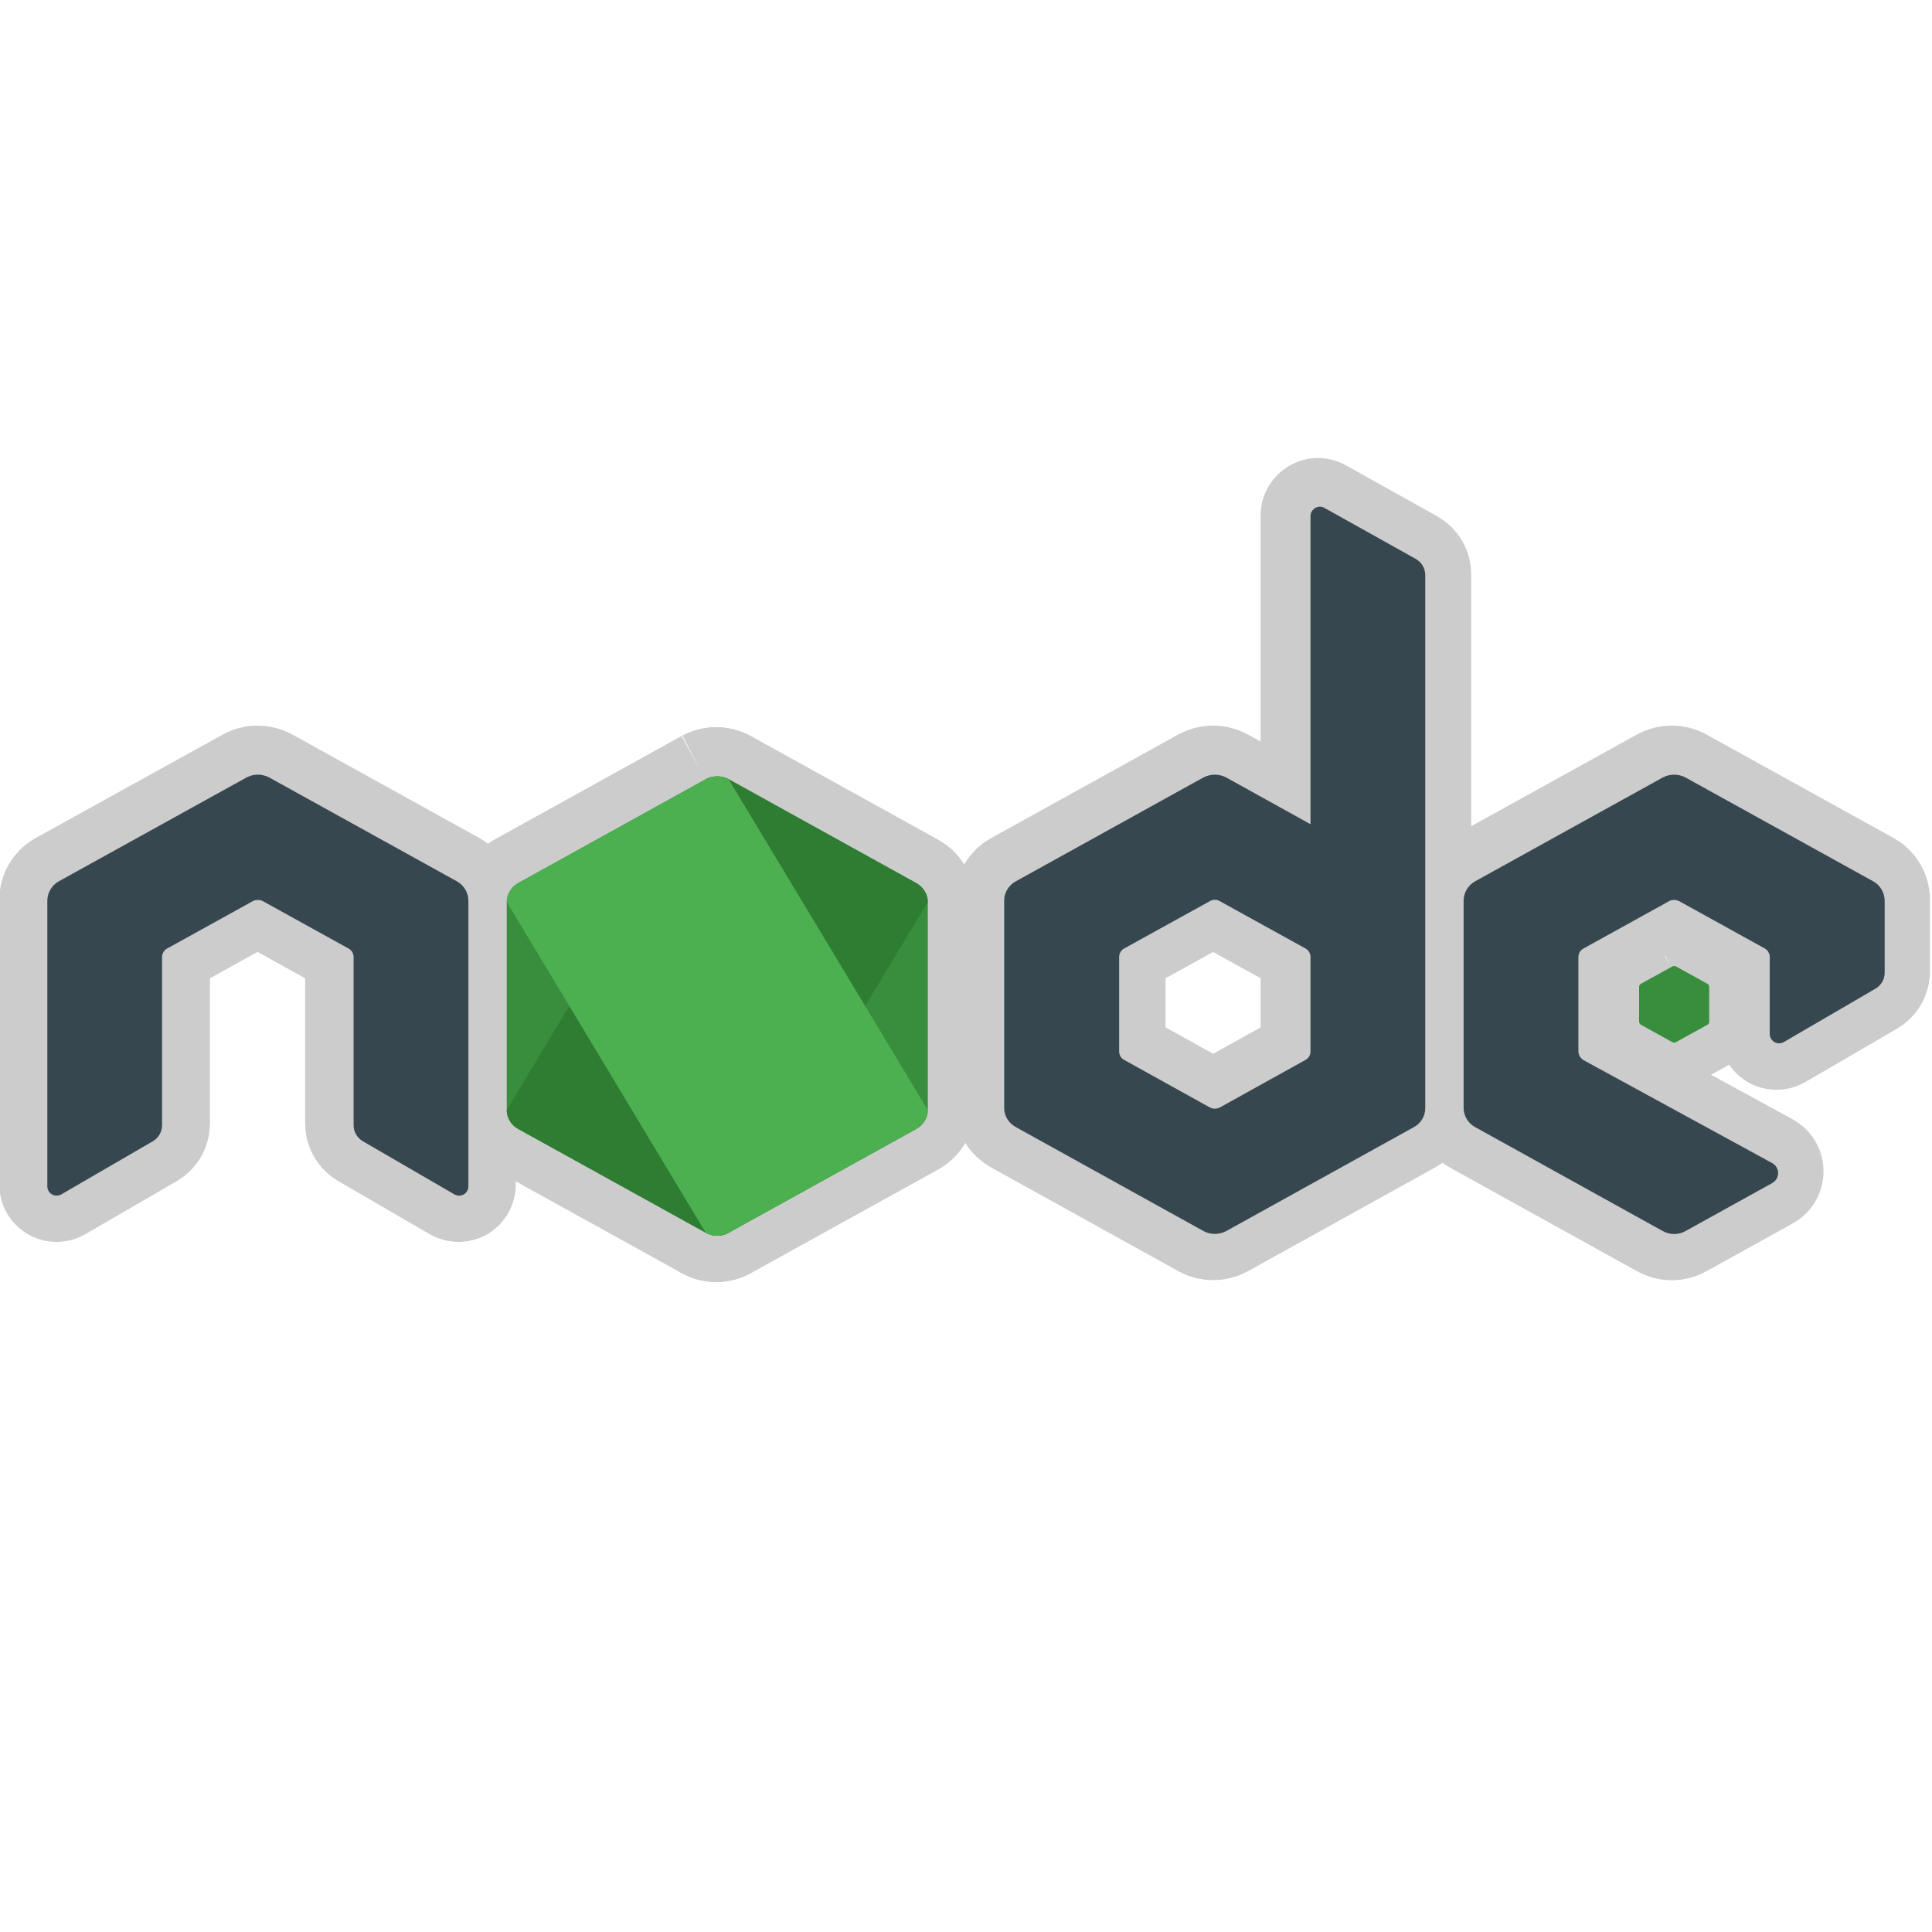 <?xml version="1.0" encoding="UTF-8"?>
<svg xmlns="http://www.w3.org/2000/svg" xmlns:xlink="http://www.w3.org/1999/xlink" width="48pt" height="48pt" viewBox="0 0 48 48" version="1.1">
<g id="surface25218358">
<path style="fill-rule:nonzero;fill:rgb(21.961%,55.686%,23.529%);fill-opacity:1;stroke-width:9;stroke-linecap:butt;stroke-linejoin:round;stroke:rgb(80%,80%,80%);stroke-opacity:1;stroke-miterlimit:10;" d="M 61.641 68.514 C 61.979 68.338 62.332 68.249 62.715 68.249 C 63.068 68.249 63.436 68.338 63.775 68.514 L 81.349 78.243 C 82.011 78.611 82.423 79.288 82.423 80.01 L 82.423 99.482 C 82.423 100.203 82.011 100.881 81.364 101.248 L 63.775 110.977 C 63.127 111.345 62.303 111.345 61.655 110.977 L 44.067 101.248 C 43.404 100.881 43.007 100.203 43.007 99.482 L 43.007 80.01 C 43.007 79.288 43.404 78.611 44.067 78.243 L 61.641 68.514 M 152.116 86.044 C 152.175 86.015 152.234 86 152.293 86 C 152.351 86 152.41 86.015 152.469 86.044 L 155.398 87.663 C 155.516 87.722 155.575 87.84 155.575 87.958 L 155.575 91.21 C 155.575 91.328 155.516 91.446 155.398 91.505 L 152.469 93.124 C 152.366 93.183 152.234 93.183 152.116 93.124 L 149.187 91.505 C 149.084 91.446 149.01 91.328 149.01 91.21 L 149.01 87.958 C 149.01 87.84 149.069 87.722 149.187 87.663 L 152.116 86.044 " transform="matrix(0.265,0,0,0.265,1.176,1.176)"/>
<path style="fill-rule:nonzero;fill:rgb(21.569%,27.843%,30.98%);fill-opacity:1;stroke-width:9;stroke-linecap:butt;stroke-linejoin:round;stroke:rgb(80%,80%,80%);stroke-opacity:1;stroke-miterlimit:10;" d="M 128.993 49.41 L 128.993 99.306 C 128.993 100.042 128.596 100.719 127.948 101.072 L 110.359 110.816 C 109.697 111.169 108.887 111.169 108.24 110.816 L 90.651 101.072 C 89.989 100.704 89.577 100.042 89.577 99.306 L 89.577 79.848 C 89.577 79.126 89.989 78.449 90.651 78.081 L 108.225 68.352 C 108.564 68.176 108.932 68.087 109.285 68.087 C 109.653 68.087 110.021 68.176 110.359 68.352 L 118.248 72.724 L 118.248 43.875 C 118.248 43.566 118.425 43.287 118.69 43.125 C 118.955 42.963 119.279 42.963 119.544 43.11 L 128.11 47.894 C 128.655 48.203 128.993 48.777 128.993 49.41 Z M 118.248 94.007 L 118.248 85.161 C 118.248 84.823 118.072 84.513 117.763 84.352 L 109.771 79.936 C 109.623 79.848 109.461 79.803 109.285 79.803 C 109.123 79.803 108.961 79.848 108.814 79.936 L 100.822 84.352 C 100.513 84.513 100.336 84.823 100.336 85.161 L 100.336 94.007 C 100.336 94.331 100.513 94.64 100.822 94.802 L 108.814 99.232 C 109.108 99.394 109.476 99.394 109.785 99.232 L 117.763 94.802 C 118.072 94.64 118.248 94.331 118.248 94.007 Z M 118.248 94.007 " transform="matrix(0.265,0,0,0.265,1.176,1.176)"/>
<path style="fill-rule:nonzero;fill:rgb(18.039%,49.02%,19.608%);fill-opacity:1;stroke-width:9;stroke-linecap:butt;stroke-linejoin:round;stroke:rgb(80%,80%,80%);stroke-opacity:1;stroke-miterlimit:10;" d="M 61.641 68.514 C 61.979 68.338 62.332 68.249 62.715 68.249 C 63.068 68.249 63.436 68.338 63.775 68.514 L 81.349 78.243 C 82.011 78.611 82.423 79.288 82.423 80.01 L 63.775 110.977 C 63.127 111.345 62.303 111.345 61.655 110.977 L 44.067 101.248 C 43.404 100.881 43.007 100.203 43.007 99.482 L 61.641 68.514 " transform="matrix(0.265,0,0,0.265,1.176,1.176)"/>
<path style="fill-rule:nonzero;fill:rgb(29.804%,68.627%,31.373%);fill-opacity:1;stroke-width:9;stroke-linecap:butt;stroke-linejoin:round;stroke:rgb(80%,80%,80%);stroke-opacity:1;stroke-miterlimit:10;" d="M 61.641 68.514 C 61.979 68.338 62.332 68.249 62.715 68.249 C 63.068 68.249 63.436 68.338 63.775 68.514 L 82.423 99.482 C 82.423 100.203 82.011 100.881 81.349 101.248 L 63.775 110.977 C 63.113 111.345 62.303 111.345 61.641 110.977 L 43.007 80.01 C 43.007 79.288 43.404 78.611 44.067 78.243 L 61.641 68.514 " transform="matrix(0.265,0,0,0.265,1.176,1.176)"/>
<path style="fill-rule:nonzero;fill:rgb(21.569%,27.843%,30.98%);fill-opacity:1;stroke-width:9;stroke-linecap:butt;stroke-linejoin:round;stroke:rgb(80%,80%,80%);stroke-opacity:1;stroke-miterlimit:10;" d="M 172.001 79.892 L 172.001 86.633 C 172.001 87.251 171.677 87.81 171.147 88.119 L 162.551 93.124 C 162.272 93.271 161.948 93.271 161.683 93.124 C 161.418 92.962 161.242 92.682 161.242 92.373 L 161.242 85.161 C 161.242 84.837 161.065 84.528 160.785 84.366 L 152.778 79.936 C 152.616 79.862 152.455 79.818 152.293 79.818 C 152.116 79.818 151.954 79.848 151.807 79.936 L 143.8 84.366 C 143.506 84.528 143.329 84.823 143.329 85.161 L 143.329 93.992 C 143.329 94.331 143.52 94.64 143.815 94.816 L 161.462 104.442 C 162.213 104.855 162.213 105.914 161.462 106.326 L 153.352 110.816 C 152.705 111.184 151.895 111.184 151.233 110.816 L 133.644 101.072 C 132.997 100.719 132.584 100.027 132.584 99.276 L 132.584 79.892 C 132.584 79.141 132.997 78.449 133.644 78.081 L 151.233 68.352 C 151.557 68.176 151.925 68.087 152.293 68.087 C 152.661 68.087 153.029 68.176 153.352 68.352 L 170.941 78.081 C 171.589 78.449 172.001 79.141 172.001 79.892 Z M 39.416 79.892 L 39.416 106.635 C 39.416 106.945 39.254 107.224 38.989 107.386 C 38.724 107.533 38.385 107.533 38.12 107.386 L 29.525 102.397 C 28.995 102.087 28.671 101.513 28.671 100.895 L 28.671 85.161 C 28.671 84.823 28.494 84.528 28.2 84.366 L 20.193 79.936 C 20.046 79.848 19.884 79.818 19.707 79.818 C 19.545 79.818 19.369 79.848 19.222 79.936 L 11.215 84.366 C 10.935 84.513 10.744 84.823 10.744 85.161 L 10.744 100.895 C 10.744 101.513 10.42 102.087 9.89 102.397 L 1.294 107.386 C 1.029 107.533 0.706 107.533 0.441 107.386 C 0.161 107.224 -0.001 106.945 -0.001 106.635 L -0.001 79.892 C -0.001 79.141 0.411 78.449 1.059 78.081 L 18.648 68.352 C 18.971 68.176 19.339 68.087 19.707 68.087 C 20.075 68.087 20.443 68.176 20.767 68.352 L 38.356 78.081 C 39.003 78.449 39.416 79.141 39.416 79.892 Z M 39.416 79.892 " transform="matrix(0.265,0,0,0.265,1.176,1.176)"/>
<path style=" stroke:none;fill-rule:nonzero;fill:rgb(21.961%,55.686%,23.529%);fill-opacity:1;" d="M 17.535 19.359 L 12.871 21.941 C 12.695 22.039 12.59 22.219 12.59 22.41 L 12.59 27.578 C 12.59 27.77 12.695 27.949 12.871 28.047 L 17.539 30.629 C 17.711 30.727 17.93 30.727 18.102 30.629 L 22.77 28.047 C 22.941 27.949 23.051 27.77 23.051 27.578 L 23.051 22.41 C 23.051 22.219 22.941 22.039 22.766 21.941 L 18.102 19.359 C 18.012 19.312 17.914 19.289 17.82 19.289 C 17.719 19.289 17.625 19.312 17.535 19.359 M 41.547 24.012 L 40.77 24.441 C 40.738 24.457 40.723 24.488 40.723 24.52 L 40.723 25.383 C 40.723 25.414 40.742 25.445 40.77 25.461 L 41.547 25.891 C 41.578 25.906 41.613 25.906 41.641 25.891 L 42.418 25.461 C 42.449 25.445 42.465 25.414 42.465 25.383 L 42.465 24.52 C 42.465 24.488 42.449 24.457 42.418 24.441 L 41.641 24.012 C 41.625 24.004 41.609 24 41.594 24 C 41.578 24 41.562 24.004 41.547 24.012 "/>
<path style=" stroke:none;fill-rule:nonzero;fill:rgb(21.569%,27.843%,30.98%);fill-opacity:1;" d="M 35.176 13.887 L 32.902 12.617 C 32.832 12.578 32.746 12.578 32.676 12.621 C 32.605 12.664 32.559 12.738 32.559 12.82 L 32.559 20.477 L 30.465 19.316 C 30.375 19.27 30.277 19.246 30.18 19.246 C 30.086 19.246 29.988 19.27 29.898 19.316 L 25.234 21.898 C 25.059 21.996 24.949 22.176 24.949 22.367 L 24.949 27.531 C 24.949 27.727 25.059 27.902 25.234 28 L 29.902 30.586 C 30.074 30.68 30.289 30.68 30.465 30.586 L 35.133 28 C 35.305 27.906 35.41 27.727 35.41 27.531 L 35.41 14.289 C 35.41 14.121 35.32 13.969 35.176 13.887 Z M 32.43 26.336 L 30.312 27.512 C 30.23 27.555 30.133 27.555 30.055 27.512 L 27.934 26.336 C 27.852 26.293 27.805 26.211 27.805 26.125 L 27.805 23.777 C 27.805 23.688 27.852 23.605 27.934 23.562 L 30.055 22.391 C 30.094 22.367 30.137 22.355 30.18 22.355 C 30.227 22.355 30.27 22.367 30.309 22.391 L 32.43 23.562 C 32.512 23.605 32.559 23.688 32.559 23.777 L 32.559 26.125 C 32.559 26.211 32.512 26.293 32.43 26.336 Z M 32.43 26.336 "/>
<path style=" stroke:none;fill-rule:nonzero;fill:rgb(18.039%,49.02%,19.608%);fill-opacity:1;" d="M 17.535 19.359 L 12.59 27.578 C 12.59 27.77 12.695 27.949 12.871 28.047 L 17.539 30.629 C 17.711 30.727 17.93 30.727 18.102 30.629 L 23.051 22.41 C 23.051 22.219 22.941 22.039 22.766 21.941 L 18.102 19.359 C 18.012 19.312 17.914 19.289 17.82 19.289 C 17.719 19.289 17.625 19.312 17.535 19.359 "/>
<path style=" stroke:none;fill-rule:nonzero;fill:rgb(29.804%,68.627%,31.373%);fill-opacity:1;" d="M 17.535 19.359 L 12.871 21.941 C 12.695 22.039 12.59 22.219 12.59 22.41 L 17.535 30.629 C 17.711 30.727 17.926 30.727 18.102 30.629 L 22.766 28.047 C 22.941 27.949 23.051 27.77 23.051 27.578 L 18.102 19.359 C 18.012 19.312 17.914 19.289 17.82 19.289 C 17.719 19.289 17.625 19.312 17.535 19.359 "/>
<path style=" stroke:none;fill-rule:nonzero;fill:rgb(21.569%,27.843%,30.98%);fill-opacity:1;" d="M 46.543 21.898 L 41.875 19.316 C 41.789 19.27 41.691 19.246 41.594 19.246 C 41.496 19.246 41.398 19.27 41.312 19.316 L 36.645 21.898 C 36.473 21.996 36.363 22.18 36.363 22.379 L 36.363 27.523 C 36.363 27.723 36.473 27.906 36.645 28 L 41.312 30.586 C 41.488 30.684 41.703 30.684 41.875 30.586 L 44.027 29.395 C 44.227 29.285 44.227 29.004 44.027 28.895 L 39.344 26.34 C 39.266 26.293 39.215 26.211 39.215 26.121 L 39.215 23.777 C 39.215 23.688 39.262 23.609 39.34 23.566 L 41.465 22.391 C 41.504 22.367 41.547 22.359 41.594 22.359 C 41.637 22.359 41.68 22.371 41.723 22.391 L 43.848 23.566 C 43.922 23.609 43.969 23.691 43.969 23.777 L 43.969 25.691 C 43.969 25.773 44.016 25.848 44.086 25.891 C 44.156 25.93 44.242 25.93 44.316 25.891 L 46.598 24.562 C 46.738 24.48 46.824 24.332 46.824 24.168 L 46.824 22.379 C 46.824 22.18 46.715 21.996 46.543 21.898 Z M 11.355 21.898 L 6.688 19.316 C 6.602 19.27 6.504 19.246 6.406 19.246 C 6.309 19.246 6.211 19.27 6.125 19.316 L 1.457 21.898 C 1.285 21.996 1.176 22.18 1.176 22.379 L 1.176 29.477 C 1.176 29.559 1.219 29.633 1.293 29.676 C 1.363 29.715 1.449 29.715 1.52 29.676 L 3.801 28.352 C 3.941 28.27 4.027 28.117 4.027 27.953 L 4.027 23.777 C 4.027 23.688 4.078 23.605 4.152 23.566 L 6.277 22.391 C 6.316 22.367 6.363 22.359 6.406 22.359 C 6.453 22.359 6.496 22.367 6.535 22.391 L 8.66 23.566 C 8.738 23.609 8.785 23.688 8.785 23.777 L 8.785 27.953 C 8.785 28.117 8.871 28.27 9.012 28.352 L 11.293 29.676 C 11.363 29.715 11.453 29.715 11.523 29.676 C 11.594 29.633 11.637 29.559 11.637 29.477 L 11.637 22.379 C 11.637 22.18 11.527 21.996 11.355 21.898 Z M 11.355 21.898 "/>
</g>
</svg>
